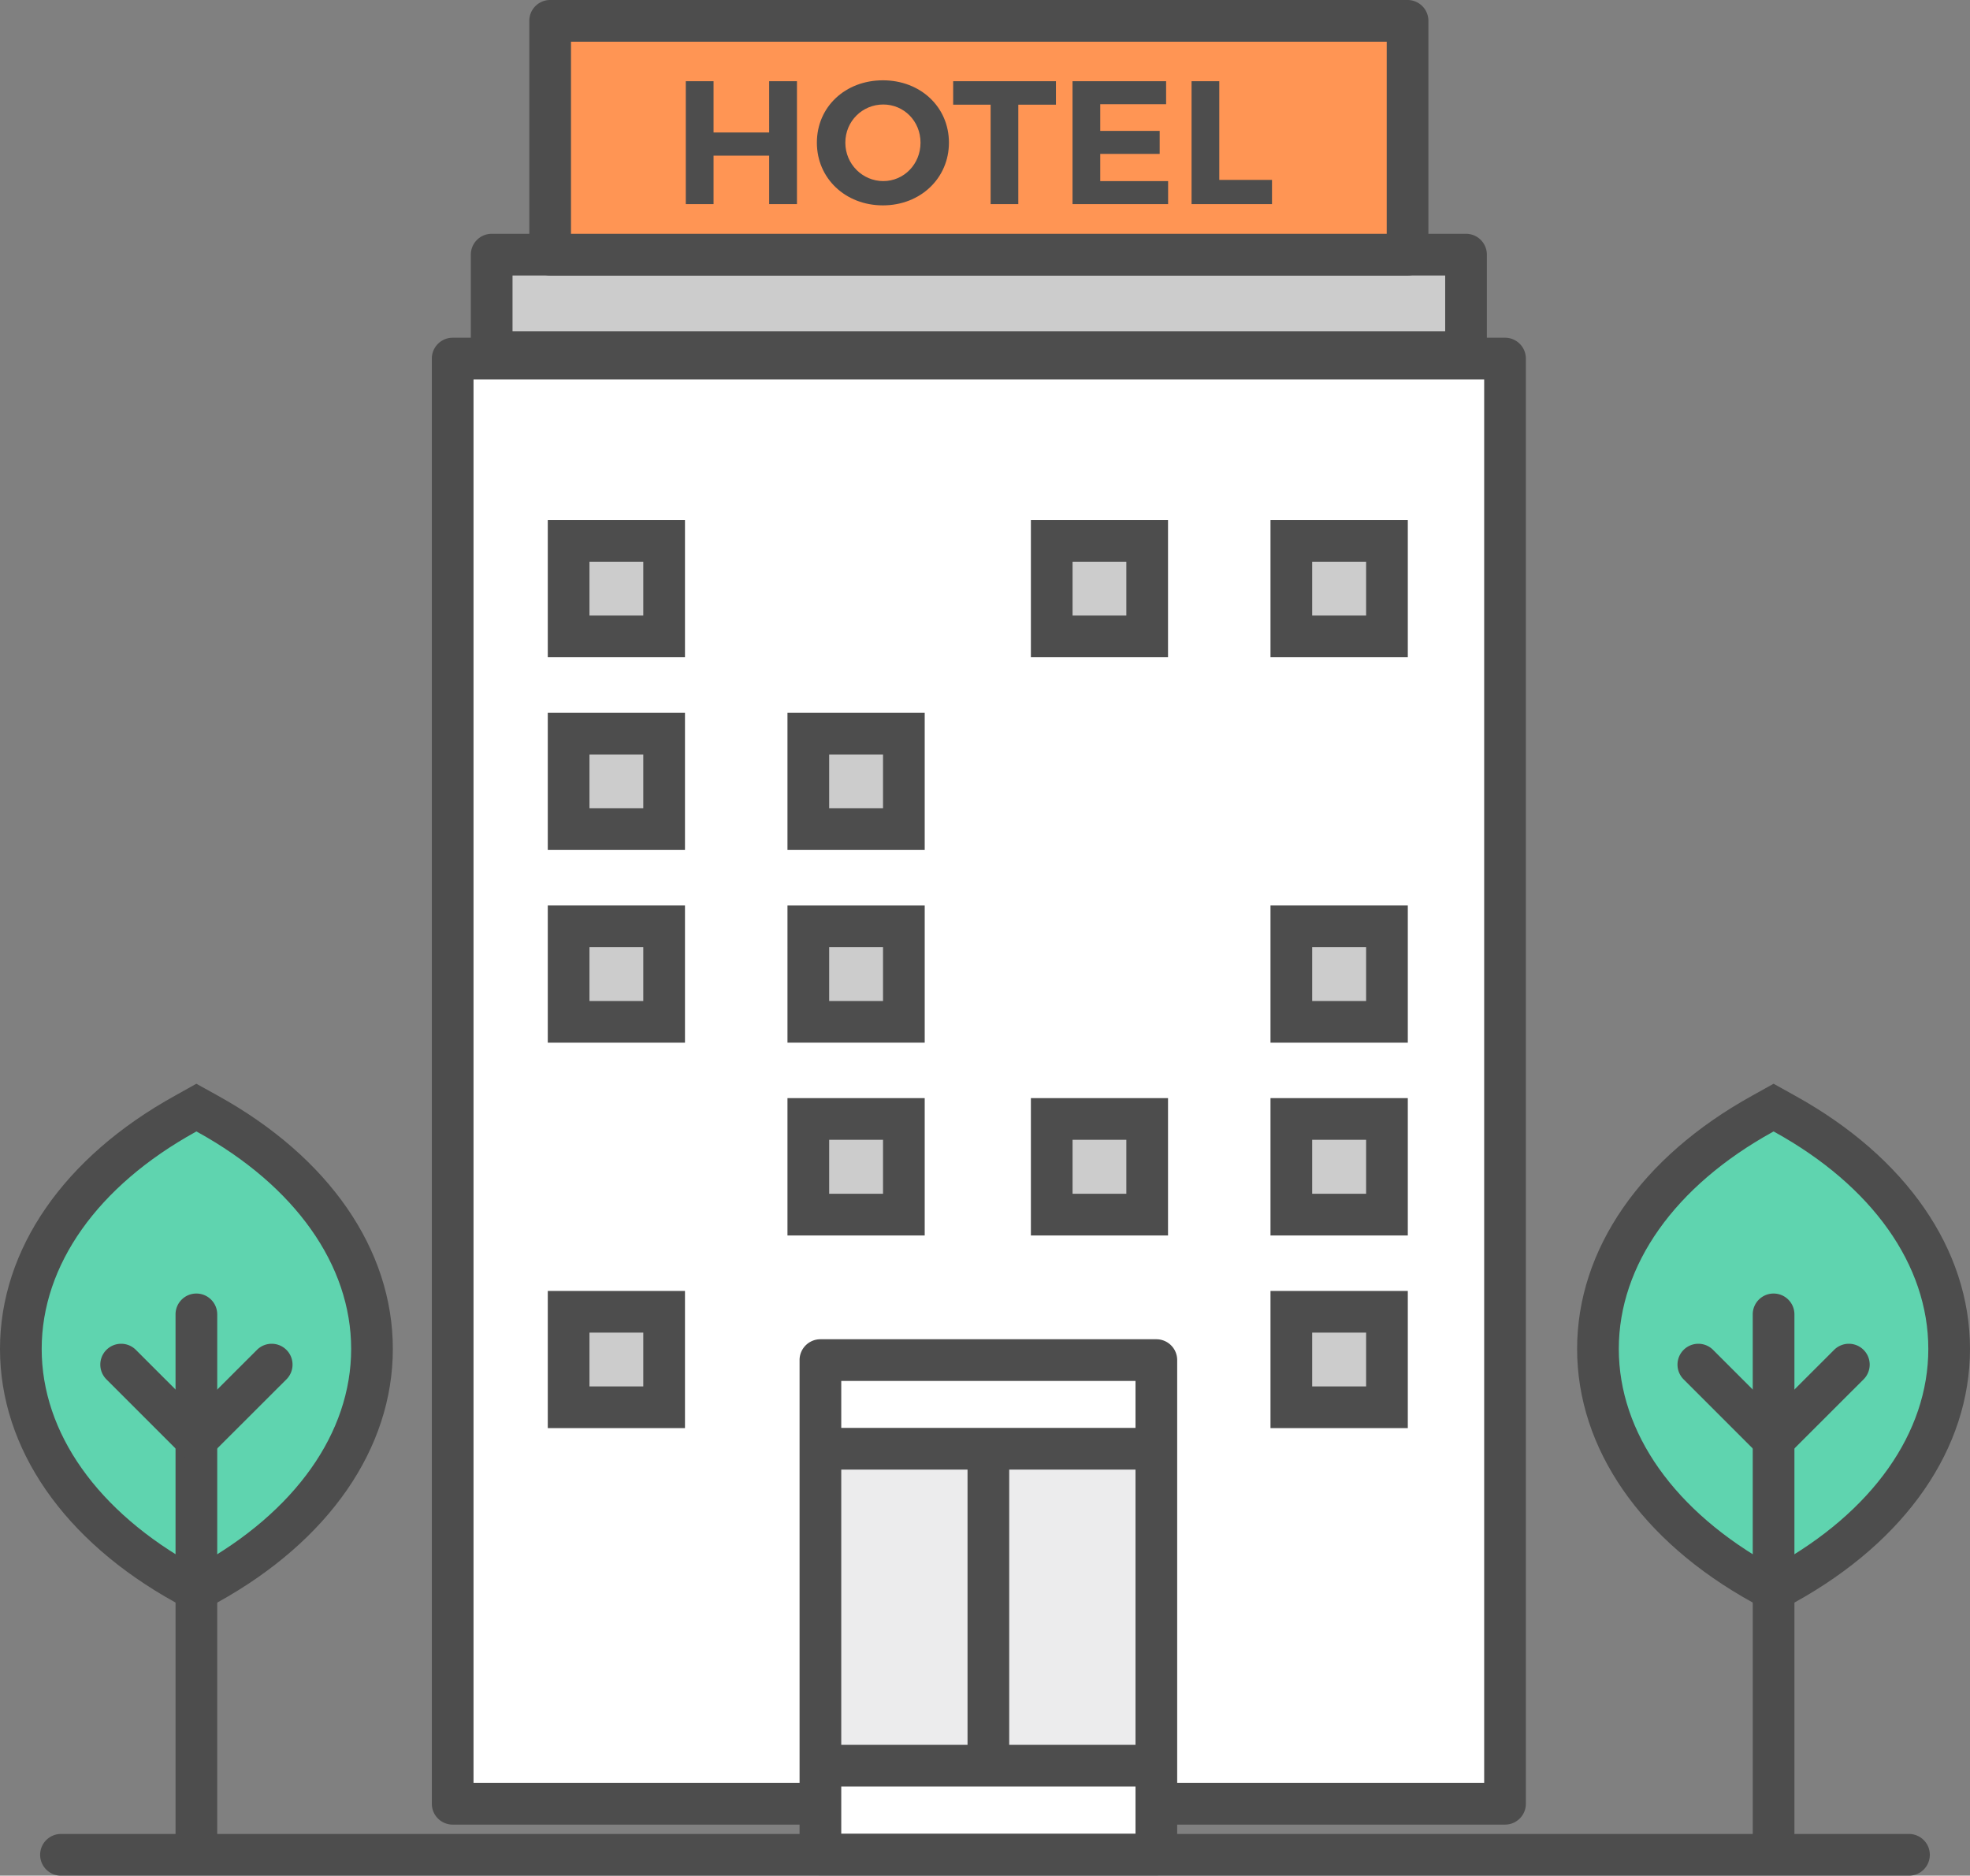 <svg xmlns="http://www.w3.org/2000/svg" viewBox="0 0 1010 961.746" id="hotel"><rect x="0" y="0" width="1010" height="961.746" fill="#808080" stroke="none"/><path fill="#5FD4AF" d="M909.297 815.418l-5.74-3.172c-112.391-62.157-112.391-179.014 0-241.127l5.74-3.192 5.74 3.192c112.37 62.113 112.37 178.97 0 241.127l-5.74 3.172z"></path><path fill="#4D4D4D" d="M909.297 827.626l-10.905-6.03c-57.083-31.57-89.82-78.925-89.82-129.946.011-51.008 32.747-98.344 89.82-129.88l10.905-6.075 10.936 6.084c57.03 31.527 89.757 78.863 89.767 129.87.01 51.01-32.715 98.378-89.787 129.946l-10.916 6.031zm0-247.468l-.543.3c-50.08 27.676-78.799 68.198-78.81 111.192 0 43.006 28.708 83.549 78.79 111.244l.563.313.574-.313c50.06-27.686 78.768-68.238 78.757-111.244-.01-42.994-28.708-83.516-78.757-111.18l-.574-.312z"></path><path fill="#4D4D4D" d="M909.297 954.712a10.681 10.681 0 0 1-10.686-10.687V738.277a10.68 10.68 0 0 1 10.686-10.686 10.68 10.68 0 0 1 10.685 10.686v205.748c0 5.906-4.779 10.687-10.685 10.687z"></path><path fill="#4D4D4D" d="M909.297 748.962a10.654 10.654 0 0 1-7.556-3.128l-38.57-38.57c-4.174-4.177-4.174-10.938 0-15.112 4.175-4.174 10.936-4.174 15.111 0l38.57 38.57c4.174 4.174 4.174 10.936 0 15.111a10.65 10.65 0 0 1-7.555 3.13z"></path><path fill="#4D4D4D" d="M909.297 748.962a10.654 10.654 0 0 1-7.556-3.128c-4.174-4.176-4.174-10.938 0-15.112l38.591-38.57c4.175-4.174 10.937-4.174 15.111 0 4.174 4.174 4.174 10.935 0 15.111l-38.591 38.57a10.65 10.65 0 0 1-7.555 3.13z"></path><g><path fill="#4D4D4D" d="M909.297 748.962a10.68 10.68 0 0 1-10.686-10.685v-64.324c0-5.907 4.78-10.688 10.686-10.688s10.685 4.781 10.685 10.688v64.324a10.68 10.68 0 0 1-10.685 10.685z"></path></g><g><path fill="#5FD4AF" d="M100.683 815.418l-5.72-3.172c-112.37-62.157-112.37-179.014 0-241.127l5.72-3.192 5.76 3.192c112.371 62.113 112.371 178.97 0 241.127l-5.76 3.172z"></path><path fill="#4D4D4D" d="M100.662 827.626l-10.884-6.04C32.716 790.025-.01 742.66 0 691.65c.01-51.008 32.736-98.344 89.799-129.88l10.863-6.075 10.957 6.074c57.052 31.537 89.779 78.873 89.788 129.88.011 51.01-32.715 98.378-89.788 129.946l-10.957 6.031zm.042-247.468l-.532.29c-50.09 27.686-78.79 68.208-78.8 111.202-.01 43.006 28.698 83.559 78.769 111.244l.563.313.584-.323c50.05-27.676 78.758-68.228 78.747-111.234-.01-42.994-28.708-83.516-78.757-111.18l-.574-.312z"></path><path fill="#4D4D4D" d="M100.683 954.712c-5.907 0-10.686-4.78-10.686-10.687V738.277a10.68 10.68 0 0 1 10.686-10.686 10.68 10.68 0 0 1 10.686 10.686v205.748c0 5.906-4.78 10.687-10.686 10.687z"></path><path fill="#4D4D4D" d="M100.683 748.962a10.654 10.654 0 0 1-7.555-3.128l-38.57-38.57c-4.174-4.177-4.174-10.938 0-15.112 4.173-4.174 10.936-4.174 15.11 0l38.57 38.57c4.175 4.174 4.175 10.936 0 15.111a10.654 10.654 0 0 1-7.555 3.13z"></path><path fill="#4D4D4D" d="M100.683 748.962a10.654 10.654 0 0 1-7.555-3.128c-4.175-4.176-4.175-10.948 0-15.112l38.611-38.57c4.175-4.174 10.937-4.174 15.112 0 4.173 4.174 4.173 10.947 0 15.111l-38.613 38.57a10.654 10.654 0 0 1-7.555 3.13z"></path><g><path fill="#4D4D4D" d="M100.683 748.962a10.68 10.68 0 0 1-10.686-10.685v-64.324c0-5.907 4.78-10.688 10.686-10.688a10.681 10.681 0 0 1 10.686 10.688v64.324a10.68 10.68 0 0 1-10.686 10.685z"></path></g></g><g><path fill="#4D4D4D" d="M978.715 961.746H31.265a10.68 10.68 0 0 1-10.686-10.688 10.68 10.68 0 0 1 10.687-10.685h947.449a10.68 10.68 0 0 1 10.685 10.685 10.68 10.68 0 0 1-10.685 10.688z"></path></g><g><path fill="#CCC" d="M252.083 130.57h499.532v49.955H252.083z"></path><path fill="#4D4D4D" d="M751.615 191.211H252.083a10.68 10.68 0 0 1-10.687-10.686V130.57a10.68 10.68 0 0 1 10.687-10.686h499.532a10.68 10.68 0 0 1 10.686 10.686v49.955a10.68 10.68 0 0 1-10.686 10.686zM262.77 169.839h478.16v-28.583h-478.16v28.583z"></path><path fill="#FF9554" d="M282.054 10.686h439.59V130.57h-439.59z"></path><path fill="#4D4D4D" d="M721.644 141.256h-439.59a10.68 10.68 0 0 1-10.686-10.686V10.686A10.68 10.68 0 0 1 282.054 0h439.59a10.68 10.68 0 0 1 10.686 10.686V130.57a10.68 10.68 0 0 1-10.686 10.686zM292.74 119.884h418.217V21.372H292.74v98.512z"></path><g><path fill="#FFF" d="M232.088 183.855h539.521v741.031H232.088z"></path><path fill="#4D4D4D" d="M771.61 935.572H232.087a10.68 10.68 0 0 1-10.686-10.686V183.855a10.68 10.68 0 0 1 10.686-10.687h539.521a10.68 10.68 0 0 1 10.686 10.687v741.031a10.68 10.68 0 0 1-10.686 10.686zM242.773 914.2h518.15V194.54h-518.15V914.2z"></path><path fill="#CCC" d="M291.53 277.336h48.963v48.985H291.53z"></path><path fill="#4D4D4D" d="M351.18 337.007h-70.336V266.65h70.336v70.357zm-48.964-21.372h27.592v-27.613h-27.592v27.613z"></path><path fill="#CCC" d="M539.208 277.336h48.943v48.985h-48.943z"></path><path fill="#4D4D4D" d="M598.837 337.007h-70.314V266.65h70.314v70.357zm-48.942-21.372h27.57v-27.613h-27.57v27.613z"></path><path fill="#CCC" d="M662.057 277.336h49.026v48.985h-49.026z"></path><path fill="#4D4D4D" d="M721.769 337.007H651.37V266.65h70.399v70.357zm-49.027-21.372h27.655v-27.613h-27.655v27.613z"></path><path fill="#CCC" d="M291.53 376.183h48.963v48.953H291.53z"></path><path fill="#4D4D4D" d="M351.18 435.822h-70.336v-70.326h70.336v70.326zm-48.964-21.372h27.592v-27.582h-27.592v27.582z"></path><path fill="#CCC" d="M414.419 376.183h48.985v48.953H414.42z"></path><path fill="#4D4D4D" d="M474.09 435.822h-70.357v-70.326h70.357v70.326zm-48.984-21.372h27.612v-27.582h-27.613v27.582z"></path><path fill="#CCC" d="M291.53 474.977h48.963v48.973H291.53z"></path><path fill="#4D4D4D" d="M351.18 534.637h-70.336V464.29h70.336v70.347zm-48.964-21.372h27.592v-27.603h-27.592v27.603z"></path><path fill="#CCC" d="M414.419 474.977h48.985v48.973H414.42z"></path><path fill="#4D4D4D" d="M474.09 534.637h-70.357V464.29h70.357v70.347zm-48.984-21.372h27.612v-27.603h-27.613v27.603z"></path><g><path fill="#CCC" d="M662.057 474.977h49.026v48.973h-49.026z"></path><path fill="#4D4D4D" d="M721.769 534.637H651.37V464.29h70.399v70.347zm-49.027-21.372h27.655v-27.603h-27.655v27.603z"></path></g><g><path fill="#CCC" d="M414.419 573.75h48.985v49.046H414.42z"></path><path fill="#4D4D4D" d="M474.09 633.482h-70.357v-70.418h70.357v70.418zm-48.984-21.371h27.612v-27.676h-27.613v27.676z"></path></g><g><path fill="#CCC" d="M539.208 573.75h48.943v49.046h-48.943z"></path><path fill="#4D4D4D" d="M598.837 633.482h-70.314v-70.418h70.314v70.418zm-48.942-21.371h27.57v-27.676h-27.57v27.676z"></path></g><g><path fill="#CCC" d="M662.057 573.75h49.026v49.046h-49.026z"></path><path fill="#4D4D4D" d="M721.769 633.482H651.37v-70.418h70.399v70.418zm-49.027-21.371h27.655v-27.676h-27.655v27.676z"></path></g><g><path fill="#CCC" d="M291.53 672.617h48.963v48.963H291.53z"></path><path fill="#4D4D4D" d="M351.18 732.267h-70.336v-70.336h70.336v70.336zm-48.964-21.373h27.592v-27.592h-27.592v27.592z"></path></g><g><path fill="#CCC" d="M662.057 672.617h49.026v48.963h-49.026z"></path><path fill="#4D4D4D" d="M721.769 732.267H651.37v-70.336h70.399v70.336zm-49.027-21.373h27.655v-27.592h-27.655v27.592z"></path></g><path fill="#FFF" d="M420.618 697.39h172.23v253.502h-172.23z"></path><path fill="#ECECED" d="M421.37 742.472h169.474V903.37H421.369z"></path><g><path fill="#4D4D4D" d="M592.848 961.578h-172.23a10.68 10.68 0 0 1-10.686-10.686V697.39a10.68 10.68 0 0 1 10.686-10.685h172.23a10.68 10.68 0 0 1 10.685 10.685v253.502a10.68 10.68 0 0 1-10.685 10.686zm-161.544-21.371H582.16V708.076H431.304v232.13z"></path></g><g><path fill="#FFF" d="M506.732 749.402V898.88"></path><path fill="#4D4D4D" d="M506.732 909.568c-5.906 0-10.685-4.781-10.685-10.688V749.402a10.68 10.68 0 0 1 10.685-10.686 10.68 10.68 0 0 1 10.687 10.686V898.88c0 5.907-4.78 10.688-10.687 10.688z"></path></g><g><path fill="#FFF" d="M430.365 742.847h155.991"></path><path fill="#4D4D4D" d="M586.356 753.535h-155.99a10.68 10.68 0 0 1-10.687-10.688 10.68 10.68 0 0 1 10.686-10.685h155.991a10.68 10.68 0 0 1 10.686 10.685 10.68 10.68 0 0 1-10.686 10.688z"></path></g><g><path fill="#FFF" d="M430.365 905.373h155.991"></path><path fill="#4D4D4D" d="M586.356 916.058h-155.99a10.68 10.68 0 0 1-10.687-10.685 10.68 10.68 0 0 1 10.686-10.688h155.991a10.68 10.68 0 0 1 10.686 10.688 10.68 10.68 0 0 1-10.686 10.685z"></path></g></g><g fill="#4D4D4D"><path d="M394.34 104.669V79.812h-28.509v24.857h-14.234V41.627h14.234v26.309h28.51V41.627h14.255v63.042H394.34zM486.509 73.153c0 18.2-14.569 32.153-33.854 32.153-19.263 0-33.853-13.88-33.853-32.153 0-18.367 14.59-31.974 33.853-31.974 19.285 0 33.854 13.68 33.854 31.974zm-53.117 0c0 11.073 8.91 19.703 19.45 19.703s19.098-8.63 19.098-19.703c0-11.092-8.557-19.567-19.097-19.567-10.644 0-19.451 8.475-19.451 19.567zM522.073 53.69v50.979h-14.192V53.691h-19.202V41.627h52.7V53.69h-19.306zM564.087 53.44v13.671h30.472v11.813h-30.472v13.931h34.792v11.814h-49.006V41.627h47.983V53.44h-33.77zM652.143 92.24v12.429H610.9V41.627h14.214V92.24h27.029z"></path></g></g></svg>